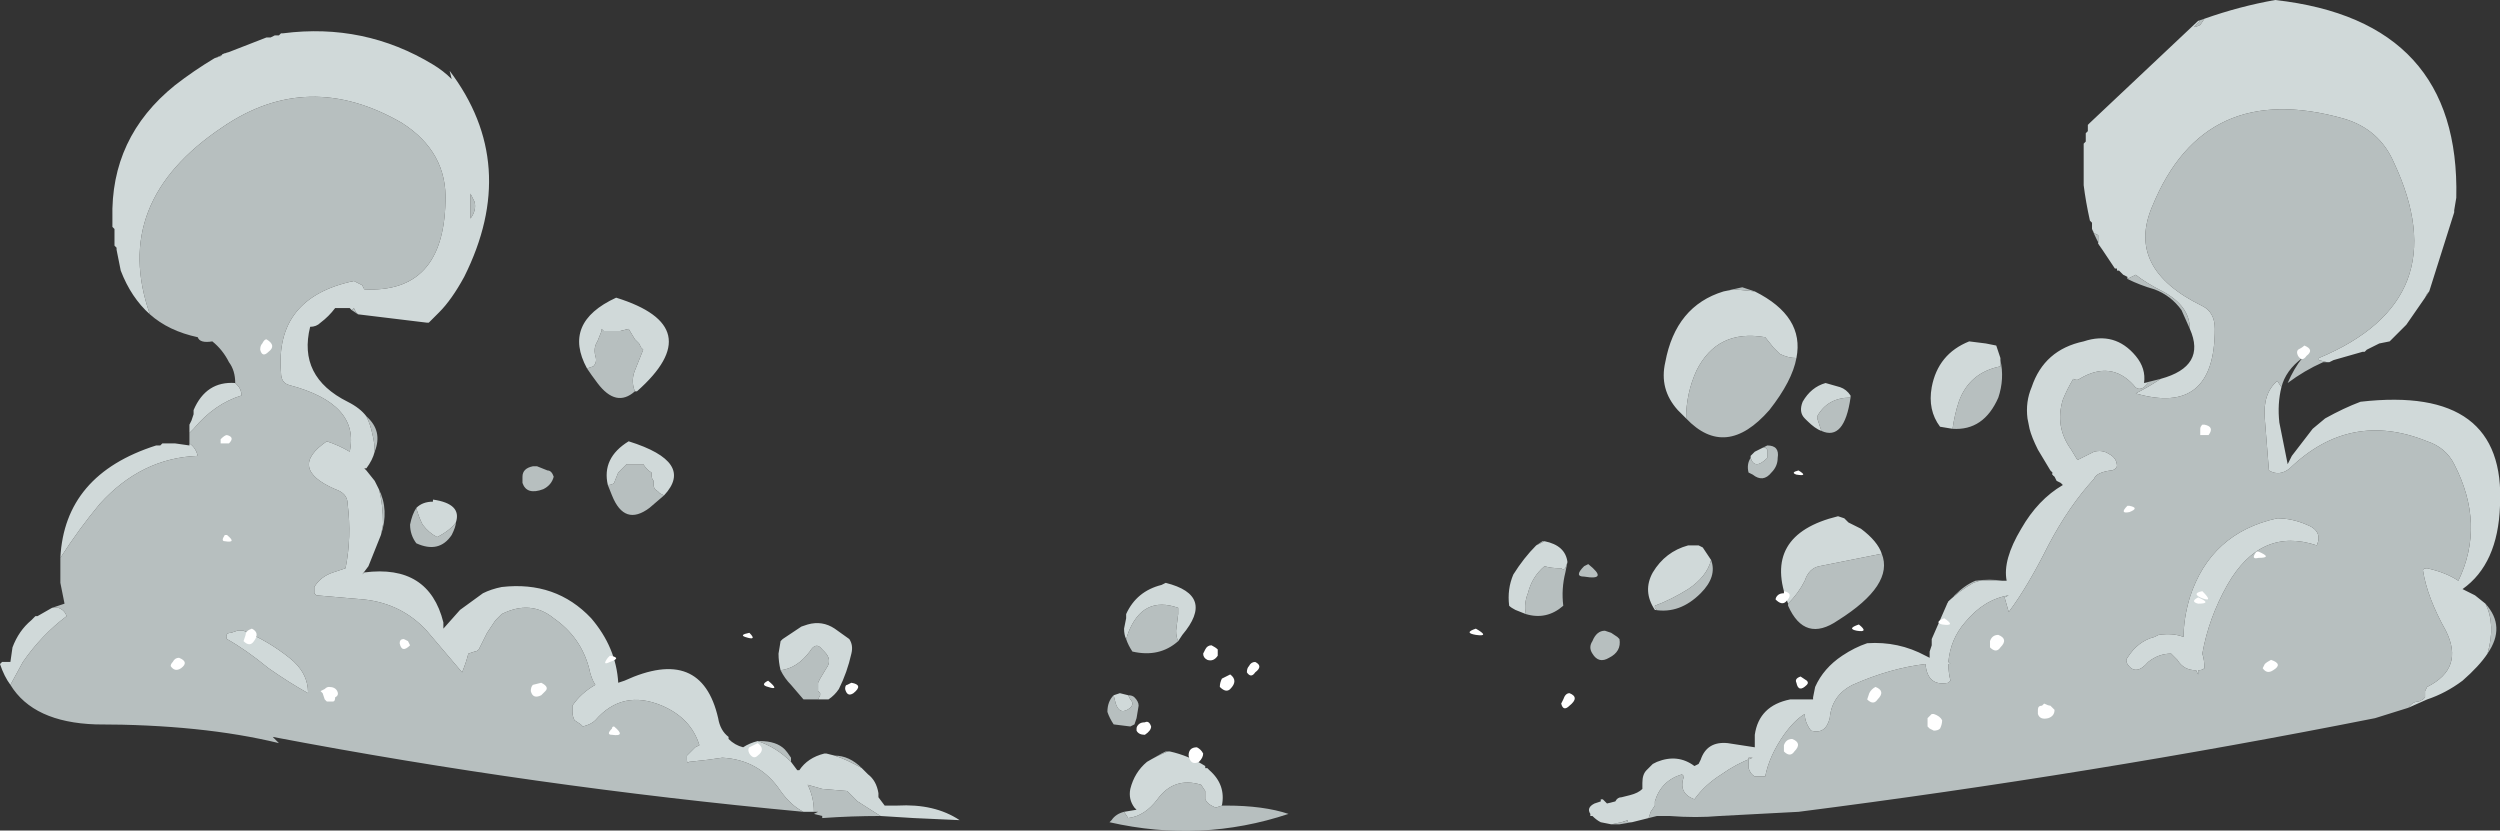 <?xml version="1.0" encoding="UTF-8" standalone="no"?>
<svg xmlns:ffdec="https://www.free-decompiler.com/flash" xmlns:xlink="http://www.w3.org/1999/xlink" ffdec:objectType="shape" height="19.95px" width="60.05px" xmlns="http://www.w3.org/2000/svg">
  <rect width="100%" height="100%" fill="#333333" stroke="none"/>
  <g transform="matrix(1.0, 0.0, 0.0, 1.0, 30.8, 16.55)">
    <path d="M22.0 -16.05 L22.15 -16.1 22.05 -15.95 Q21.95 -15.9 21.9 -15.9 L22.05 -16.05 22.0 -16.05 M27.55 -9.55 L27.45 -9.4 27.5 -9.5 27.55 -9.55 M25.1 -7.85 L25.0 -7.85 Q24.55 -7.65 24.15 -7.35 24.3 -7.7 24.5 -7.95 24.1 -7.65 24.0 -7.25 L23.9 -7.4 Q23.55 -7.1 23.6 -6.5 L23.7 -5.25 Q23.95 -5.1 24.2 -5.3 25.65 -6.7 27.5 -5.95 27.95 -5.8 28.15 -5.4 28.9 -3.95 28.25 -2.6 27.95 -2.8 27.5 -2.9 27.4 -2.9 27.4 -2.85 27.5 -2.2 27.95 -1.4 28.4 -0.5 27.5 -0.05 L27.45 0.05 27.45 0.2 27.4 0.25 27.3 0.3 Q27.15 0.3 27.05 0.45 L26.25 0.7 Q19.45 2.05 12.4 2.95 L10.5 3.05 Q9.95 3.1 9.3 3.05 L9.0 3.05 8.8 3.1 8.85 2.95 8.95 2.8 8.95 2.7 Q9.1 2.2 9.6 2.05 L9.65 2.1 Q9.5 2.5 9.9 2.65 10.15 2.3 10.55 2.05 10.9 1.8 11.3 1.65 L11.2 1.65 11.2 1.9 Q11.25 2.05 11.35 2.1 L11.6 2.1 Q11.7 1.6 12.05 1.1 12.3 0.75 12.55 0.6 12.55 0.8 12.7 1.0 13.05 1.1 13.15 0.7 13.2 0.15 13.7 -0.1 14.6 -0.5 15.45 -0.6 15.5 -0.05 16.0 -0.15 L16.05 -0.2 Q16.0 -0.4 16.0 -0.6 L16.05 -0.6 16.0 -0.65 Q16.05 -1.2 16.4 -1.6 16.85 -2.15 17.45 -2.25 L17.35 -2.2 17.45 -1.85 Q17.9 -2.45 18.4 -3.45 18.9 -4.4 19.5 -5.05 19.55 -5.2 19.9 -5.25 20.0 -5.25 20.05 -5.35 20.05 -5.55 19.85 -5.65 19.7 -5.75 19.5 -5.7 L19.1 -5.5 18.95 -5.75 Q18.55 -6.3 18.75 -6.95 18.85 -7.2 19.0 -7.45 19.1 -7.4 19.15 -7.45 19.9 -7.9 20.45 -7.3 20.55 -7.15 20.7 -7.25 L20.8 -7.35 20.7 -7.35 21.1 -7.45 Q20.8 -7.25 20.5 -7.1 22.4 -6.55 22.4 -8.65 22.4 -9.05 22.1 -9.2 20.25 -10.1 20.9 -11.6 22.15 -14.65 25.5 -13.7 26.35 -13.45 26.7 -12.65 28.25 -9.35 24.9 -7.95 L24.9 -7.9 25.1 -7.85 M28.9 -2.05 Q29.4 -1.5 28.95 -0.85 29.15 -1.55 28.9 -2.05 M8.4 3.2 L8.1 3.25 7.9 3.25 8.15 3.2 8.3 3.15 8.3 3.2 8.4 3.2 M7.65 2.65 L7.7 2.65 7.65 2.65 M15.95 -2.0 L16.15 -2.25 Q16.4 -2.5 16.65 -2.6 17.0 -2.65 17.3 -2.6 L16.75 -2.6 16.6 -2.55 Q16.25 -2.35 16.0 -2.1 L15.95 -2.0 M18.6 -5.0 Q18.55 -5.1 18.5 -5.2 L18.5 -5.15 18.55 -5.1 18.6 -5.0 M21.8 -8.65 L21.6 -9.1 Q21.35 -9.45 20.95 -9.6 20.6 -9.7 20.3 -9.85 L20.5 -9.95 Q20.75 -9.75 21.15 -9.55 21.8 -9.2 21.8 -8.65 M19.7 -10.55 Q19.55 -10.8 19.45 -11.05 L19.5 -10.95 19.6 -10.9 19.6 -10.7 19.7 -10.55 M10.6 -9.55 L11.05 -9.65 11.35 -9.55 10.85 -9.6 10.6 -9.55 M12.35 -7.95 Q12.25 -7.4 11.7 -6.7 10.65 -5.5 9.7 -6.5 9.7 -7.1 9.95 -7.65 10.45 -8.65 11.6 -8.45 L11.8 -8.2 11.95 -8.05 Q12.15 -7.95 12.35 -7.95 M6.1 -3.45 L6.25 -3.55 6.3 -3.55 6.1 -3.45 M6.85 -3.05 L6.8 -2.8 Q6.7 -2.4 6.75 -2.0 6.35 -1.65 5.85 -1.8 5.8 -2.05 5.9 -2.3 6.0 -2.7 6.3 -2.95 6.45 -2.9 6.7 -2.9 6.75 -2.85 6.8 -2.9 L6.85 -3.05 M11.25 -5.55 Q11.35 -5.25 11.65 -5.55 11.65 -5.65 11.65 -5.75 L11.6 -5.8 11.55 -5.8 11.65 -5.85 Q11.95 -5.85 11.9 -5.55 11.9 -5.35 11.75 -5.2 11.55 -4.95 11.3 -5.15 L11.2 -5.2 Q11.15 -5.4 11.25 -5.55 M7.25 -2.7 Q7.0 -2.7 7.25 -2.95 L7.35 -3.0 Q7.85 -2.6 7.25 -2.7 M7.45 -1.15 Q7.55 -1.4 7.75 -1.4 L7.9 -1.35 8.05 -1.25 8.1 -1.2 Q8.15 -0.9 7.85 -0.75 7.6 -0.6 7.45 -0.85 7.35 -1.0 7.45 -1.15 M10.3 -3.1 Q10.45 -2.7 10.05 -2.3 9.55 -1.8 8.95 -1.9 L9.0 -1.9 8.95 -1.95 8.95 -2.0 Q9.35 -2.15 9.75 -2.4 10.2 -2.7 10.3 -3.1 M13.65 -7.0 Q13.5 -5.95 12.95 -6.2 L12.85 -6.5 12.85 -6.55 Q13.1 -7.0 13.65 -7.0 M16.1 -6.25 Q16.15 -6.6 16.25 -6.9 16.5 -7.6 17.25 -7.75 L17.25 -7.9 Q17.35 -7.45 17.2 -7.0 16.85 -6.2 16.1 -6.25 M14.4 -3.25 Q14.7 -2.5 13.35 -1.65 12.55 -1.1 12.15 -2.0 L12.15 -2.05 Q12.4 -2.3 12.55 -2.6 12.65 -2.9 12.9 -2.95 L14.4 -3.25 M21.65 -1.15 L21.65 -1.25 Q21.4 -1.35 21.05 -1.3 L20.95 -1.25 Q20.55 -1.15 20.3 -0.75 20.25 -0.7 20.3 -0.6 20.5 -0.3 20.8 -0.65 21.05 -0.85 21.35 -0.85 L21.5 -0.7 Q21.65 -0.45 21.95 -0.45 L22.0 -0.35 22.0 -0.45 Q22.1 -0.45 22.15 -0.5 22.15 -0.7 22.1 -0.85 22.25 -1.7 22.7 -2.5 23.5 -3.9 24.85 -3.45 25.0 -3.8 24.6 -3.95 24.25 -4.1 23.9 -4.1 22.3 -3.75 21.8 -2.2 21.65 -1.7 21.65 -1.25 L21.65 -1.15 M-25.3 -15.3 L-25.45 -15.25 -25.5 -15.2 -25.65 -15.15 -25.3 -15.3 M-27.2 -9.0 Q-28.15 -11.7 -25.45 -13.5 -23.4 -14.9 -21.15 -13.6 -20.05 -12.9 -20.1 -11.7 -20.15 -9.5 -22.05 -9.6 L-22.1 -9.7 -22.3 -9.8 Q-24.2 -9.4 -24.05 -7.6 -24.05 -7.35 -23.85 -7.3 -22.15 -6.85 -22.4 -5.7 -22.65 -5.85 -22.95 -5.95 -23.9 -5.3 -22.75 -4.8 -22.45 -4.7 -22.45 -4.45 -22.35 -3.65 -22.5 -2.9 L-22.8 -2.8 Q-23.1 -2.7 -23.25 -2.45 L-23.25 -2.3 -23.2 -2.25 -22.05 -2.15 Q-21.15 -2.05 -20.55 -1.4 L-19.7 -0.4 Q-19.6 -0.65 -19.55 -0.85 L-19.4 -0.9 Q-19.35 -0.9 -19.3 -0.95 L-19.1 -1.35 -18.9 -1.65 -18.75 -1.8 Q-18.05 -2.15 -17.5 -1.7 -16.85 -1.25 -16.65 -0.5 -16.6 -0.25 -16.5 -0.1 -16.85 0.1 -17.05 0.4 L-17.05 0.55 Q-17.05 0.65 -17.0 0.75 L-16.85 0.85 -16.8 0.9 Q-16.6 0.85 -16.5 0.75 -15.85 0.0 -14.9 0.4 -14.2 0.7 -14.0 1.35 L-14.1 1.4 -14.3 1.6 -14.3 1.7 Q-14.3 1.8 -14.25 1.75 L-13.8 1.7 -13.45 1.65 Q-12.55 1.7 -12.05 2.45 -11.8 2.8 -11.5 2.95 -17.95 2.35 -24.25 1.15 L-24.1 1.3 Q-25.95 0.85 -28.5 0.85 -30.0 0.8 -30.55 -0.1 L-30.25 -0.65 Q-29.8 -1.3 -29.2 -1.75 -29.25 -1.9 -29.4 -1.95 L-29.55 -1.95 -29.25 -2.05 -29.35 -2.55 -29.35 -3.15 Q-28.9 -3.85 -28.4 -4.45 -27.4 -5.55 -26.05 -5.6 -26.1 -5.8 -26.25 -5.9 L-26.25 -6.15 -26.15 -6.25 Q-25.65 -6.85 -25.0 -7.05 -25.0 -7.2 -25.1 -7.3 L-25.15 -7.35 Q-25.15 -7.65 -25.3 -7.85 -25.45 -8.15 -25.7 -8.35 -26.0 -8.3 -26.05 -8.45 -26.75 -8.6 -27.2 -9.0 M-11.25 2.95 Q-11.25 2.6 -11.4 2.3 L-11.05 2.4 -10.45 2.45 -10.2 2.7 -9.65 3.05 Q-10.35 3.05 -11.05 3.1 L-11.05 3.05 -11.25 3.0 -11.15 2.95 -11.25 2.95 M-10.1 1.9 Q-10.45 1.7 -10.75 1.6 -10.4 1.6 -10.1 1.9 M-11.8 1.75 Q-12.15 1.4 -12.6 1.25 L-12.55 1.25 Q-12.15 1.25 -11.95 1.45 -11.9 1.5 -11.8 1.65 L-11.8 1.75 M-13.3 1.2 L-13.3 1.15 -13.3 1.2 M-21.65 -3.7 L-21.6 -3.95 Q-21.6 -4.45 -21.7 -4.8 -21.45 -4.3 -21.65 -3.7 M-21.8 -5.7 Q-21.8 -5.9 -21.85 -6.1 -21.9 -6.35 -22.0 -6.55 -21.6 -6.2 -21.8 -5.7 M-22.35 -9.1 L-22.3 -9.15 -22.25 -9.05 -22.2 -9.0 -22.35 -9.1 M-24.95 -1.4 L-25.1 -1.4 -25.25 -1.35 Q-25.4 -1.35 -25.35 -1.2 -24.9 -0.95 -24.35 -0.5 -23.85 -0.15 -23.4 0.1 -23.4 -0.4 -23.85 -0.75 -24.35 -1.15 -24.95 -1.4 M-15.55 -7.15 Q-16.0 -6.75 -16.45 -7.35 -16.6 -7.55 -16.7 -7.7 L-16.55 -7.75 Q-16.45 -7.85 -16.5 -8.0 -16.55 -8.2 -16.45 -8.35 L-16.35 -8.6 -16.35 -8.65 -16.3 -8.6 -15.9 -8.6 -15.7 -8.65 -15.55 -8.4 -15.45 -8.3 -15.4 -8.2 -15.35 -8.15 -15.55 -7.65 Q-15.65 -7.4 -15.55 -7.15 M-19.5 -11.9 L-19.4 -11.7 Q-19.35 -11.5 -19.5 -11.3 L-19.5 -11.9 M-18.0 -5.35 L-17.9 -5.35 -17.65 -5.25 Q-17.55 -5.25 -17.5 -5.1 -17.55 -4.9 -17.75 -4.8 -18.15 -4.65 -18.25 -4.95 L-18.25 -5.1 Q-18.25 -5.3 -18.0 -5.35 M-19.85 -4.0 Q-19.85 -3.9 -19.95 -3.7 -20.25 -3.25 -20.8 -3.5 -20.95 -3.7 -20.95 -3.95 -20.9 -4.2 -20.8 -4.35 -20.75 -4.15 -20.65 -3.95 -20.5 -3.75 -20.3 -3.65 -20.0 -3.8 -19.85 -4.0 M-16.2 -4.9 Q-16.1 -4.9 -16.05 -4.95 L-15.95 -5.2 -15.75 -5.4 -15.35 -5.4 Q-15.25 -5.25 -15.15 -5.2 L-15.15 -5.15 Q-15.15 -5.05 -15.1 -5.0 L-15.1 -4.9 Q-15.1 -4.8 -15.0 -4.75 L-14.95 -4.7 -14.85 -4.65 -15.2 -4.35 Q-15.8 -3.9 -16.1 -4.65 L-16.2 -4.9 M-11.15 0.25 L-11.5 0.25 -11.8 -0.1 Q-11.95 -0.25 -12.05 -0.45 -11.65 -0.5 -11.35 -0.9 -11.2 -1.15 -11.05 -0.95 L-11.0 -0.9 Q-10.8 -0.7 -10.95 -0.5 L-11.1 -0.25 -11.15 -0.15 -11.15 0.05 -11.1 0.1 -11.1 0.15 -11.15 0.25 M-2.5 -1.15 Q-2.95 -0.75 -3.6 -0.9 -3.7 -1.05 -3.75 -1.2 L-3.7 -1.35 Q-3.35 -2.25 -2.5 -1.95 L-2.5 -1.8 -2.55 -1.4 Q-2.55 -1.25 -2.5 -1.15 M-3.25 1.75 L-2.9 1.55 -2.8 1.5 -2.75 1.5 Q-3.0 1.6 -3.25 1.75 M-1.35 2.8 Q-0.45 2.8 0.15 3.0 -1.95 3.7 -4.15 3.2 L-4.1 3.15 Q-4.0 3.0 -3.8 2.95 L-3.7 3.1 Q-3.3 3.05 -3.0 2.65 -2.6 2.1 -1.95 2.3 L-1.85 2.45 Q-1.85 2.5 -1.85 2.6 L-1.85 2.65 Q-1.8 2.75 -1.7 2.8 L-1.6 2.85 -1.45 2.8 Q-1.4 2.8 -1.35 2.8 M-3.7 0.15 Q-3.6 0.15 -3.55 0.2 -3.45 0.3 -3.45 0.4 L-3.5 0.7 -3.55 0.85 -3.65 0.9 -4.05 0.85 Q-4.15 0.7 -4.2 0.55 -4.2 0.3 -4.05 0.15 L-4.0 0.35 Q-3.9 0.65 -3.65 0.45 -3.55 0.35 -3.65 0.25 L-3.7 0.15" fill="#b7bfbf" fill-rule="evenodd" stroke="none"/>
    <path d="M22.0 -16.05 L22.05 -16.05 21.9 -15.9 Q21.95 -15.9 22.05 -15.95 L22.15 -16.1 Q23.0 -16.4 23.85 -16.55 28.3 -16.05 28.2 -11.8 L28.15 -11.5 28.15 -11.45 27.55 -9.55 27.5 -9.5 27.45 -9.4 27.0 -8.75 26.6 -8.35 26.35 -8.3 26.05 -8.15 26.0 -8.1 25.95 -8.1 25.25 -7.9 25.15 -7.85 25.1 -7.85 24.9 -7.9 24.9 -7.95 Q28.25 -9.35 26.7 -12.65 26.35 -13.45 25.5 -13.7 22.15 -14.65 20.9 -11.6 20.25 -10.1 22.1 -9.2 22.4 -9.05 22.4 -8.65 22.4 -6.55 20.5 -7.1 20.8 -7.25 21.1 -7.45 22.2 -7.75 21.8 -8.65 21.8 -9.2 21.15 -9.55 20.75 -9.75 20.5 -9.95 L20.3 -9.85 20.3 -9.9 20.2 -9.95 20.1 -10.05 20.05 -10.05 20.05 -10.1 20.0 -10.1 19.7 -10.55 19.6 -10.7 19.6 -10.9 19.5 -10.95 19.45 -11.05 19.45 -11.2 19.4 -11.25 Q19.3 -11.7 19.25 -12.1 19.25 -12.45 19.25 -12.75 L19.25 -13.1 19.3 -13.15 19.3 -13.35 19.35 -13.4 19.35 -13.55 19.4 -13.6 22.0 -16.05 M24.0 -7.25 Q23.9 -6.85 23.95 -6.4 L24.15 -5.4 24.25 -5.6 24.75 -6.25 25.05 -6.5 Q25.5 -6.75 25.9 -6.9 29.4 -7.3 29.25 -4.4 29.2 -3.0 28.35 -2.4 L28.65 -2.25 28.9 -2.05 Q29.15 -1.55 28.95 -0.85 28.75 -0.55 28.35 -0.2 27.95 0.1 27.5 0.25 L27.05 0.45 Q27.15 0.3 27.3 0.3 L27.4 0.25 27.45 0.2 27.45 0.05 27.5 -0.05 Q28.4 -0.5 27.95 -1.4 27.5 -2.2 27.4 -2.85 27.4 -2.9 27.5 -2.9 27.95 -2.8 28.25 -2.6 28.9 -3.95 28.15 -5.4 27.95 -5.8 27.5 -5.95 25.65 -6.7 24.2 -5.3 23.95 -5.1 23.7 -5.25 L23.6 -6.5 Q23.55 -7.1 23.9 -7.4 L24.0 -7.25 M8.8 3.1 L8.4 3.2 8.3 3.2 8.3 3.15 8.15 3.2 7.9 3.25 7.65 3.2 Q7.55 3.15 7.45 3.05 L7.4 3.05 7.4 3.0 Q7.3 2.85 7.5 2.75 L7.65 2.7 7.65 2.65 7.7 2.65 7.8 2.75 8.0 2.7 Q8.05 2.6 8.15 2.6 L8.35 2.55 Q8.55 2.5 8.65 2.4 L8.65 2.25 Q8.65 2.05 8.75 1.95 L8.9 1.8 9.0 1.75 Q9.5 1.55 9.9 1.85 L10.0 1.8 10.05 1.7 Q10.2 1.25 10.7 1.3 L11.35 1.4 11.35 1.1 Q11.45 0.4 12.2 0.25 L12.75 0.25 12.75 0.2 12.8 -0.05 Q13.0 -0.5 13.45 -0.8 13.75 -1.0 14.05 -1.1 14.8 -1.15 15.45 -0.8 L15.55 -0.75 15.55 -0.9 15.6 -1.05 15.6 -1.2 15.95 -2.0 16.0 -2.1 Q16.25 -2.35 16.6 -2.55 L16.75 -2.6 17.3 -2.6 17.4 -2.6 Q17.3 -3.1 17.75 -3.85 18.15 -4.55 18.75 -4.9 L18.7 -4.95 18.6 -5.0 18.55 -5.1 18.5 -5.15 18.5 -5.2 18.45 -5.25 Q18.3 -5.5 18.15 -5.75 18.0 -6.05 17.95 -6.25 L17.9 -6.5 Q17.85 -6.9 18.0 -7.25 18.3 -8.15 19.25 -8.35 20.0 -8.6 20.5 -8.0 20.75 -7.7 20.7 -7.35 L20.8 -7.35 20.7 -7.25 Q20.55 -7.15 20.45 -7.3 19.9 -7.9 19.15 -7.45 19.1 -7.4 19.0 -7.45 18.85 -7.2 18.75 -6.95 18.55 -6.3 18.95 -5.75 L19.1 -5.5 19.5 -5.7 Q19.7 -5.75 19.85 -5.65 20.05 -5.55 20.05 -5.35 20.0 -5.25 19.9 -5.25 19.55 -5.2 19.5 -5.05 18.9 -4.4 18.4 -3.45 17.9 -2.45 17.45 -1.85 L17.35 -2.2 17.45 -2.25 Q16.85 -2.15 16.4 -1.6 16.05 -1.2 16.0 -0.65 L16.05 -0.6 16.0 -0.6 Q16.0 -0.4 16.05 -0.2 L16.0 -0.15 Q15.5 -0.05 15.45 -0.6 14.6 -0.5 13.7 -0.1 13.2 0.15 13.15 0.7 13.05 1.1 12.7 1.0 12.55 0.8 12.55 0.6 12.3 0.75 12.05 1.1 11.7 1.6 11.6 2.1 L11.35 2.1 Q11.25 2.05 11.2 1.9 L11.2 1.65 11.3 1.65 Q10.9 1.8 10.55 2.05 10.15 2.3 9.9 2.65 9.5 2.5 9.65 2.1 L9.6 2.05 Q9.1 2.2 8.95 2.7 L8.95 2.8 8.85 2.95 8.8 3.1 M10.6 -9.55 L10.85 -9.6 11.35 -9.55 Q12.55 -8.95 12.35 -7.95 12.15 -7.95 11.95 -8.05 L11.8 -8.2 11.6 -8.45 Q10.45 -8.65 9.95 -7.65 9.7 -7.1 9.7 -6.5 L9.5 -6.7 Q9.05 -7.2 9.2 -7.85 9.45 -9.2 10.6 -9.55 M5.85 -1.8 L5.6 -1.9 Q5.5 -1.95 5.45 -2.0 5.4 -2.4 5.55 -2.75 5.8 -3.15 6.1 -3.45 L6.3 -3.55 Q6.8 -3.45 6.85 -3.05 L6.8 -2.9 Q6.75 -2.85 6.7 -2.9 6.45 -2.9 6.3 -2.95 6.0 -2.7 5.9 -2.3 5.8 -2.05 5.85 -1.8 M11.25 -5.55 L11.25 -5.6 11.35 -5.7 11.55 -5.8 11.6 -5.8 11.65 -5.75 Q11.65 -5.65 11.65 -5.55 11.35 -5.25 11.25 -5.55 M8.95 -1.9 Q8.65 -2.35 8.9 -2.8 9.2 -3.3 9.75 -3.45 L10.0 -3.45 10.1 -3.4 10.3 -3.1 Q10.2 -2.7 9.75 -2.4 9.35 -2.15 8.95 -2.0 L8.95 -1.95 9.0 -1.9 8.95 -1.9 M12.95 -6.2 Q12.8 -6.25 12.6 -6.45 L12.55 -6.5 Q12.4 -6.65 12.5 -6.9 12.7 -7.25 13.05 -7.35 L13.4 -7.25 Q13.55 -7.2 13.65 -7.05 L13.65 -7.0 Q13.1 -7.0 12.85 -6.55 L12.85 -6.5 12.95 -6.2 M17.25 -7.9 L17.25 -7.75 Q16.5 -7.6 16.25 -6.9 16.15 -6.6 16.1 -6.25 L15.8 -6.3 Q15.5 -6.7 15.6 -7.25 15.75 -8.05 16.5 -8.35 L16.9 -8.3 17.15 -8.25 17.25 -7.95 17.25 -7.9 M12.15 -2.05 Q11.5 -3.7 13.35 -4.15 L13.5 -4.1 13.6 -4.0 13.9 -3.85 Q14.3 -3.55 14.4 -3.25 L12.9 -2.95 Q12.65 -2.9 12.55 -2.6 12.4 -2.3 12.15 -2.05 M21.65 -1.15 L21.65 -1.25 Q21.65 -1.7 21.8 -2.2 22.3 -3.75 23.9 -4.1 24.25 -4.1 24.6 -3.95 25.0 -3.8 24.85 -3.45 23.5 -3.9 22.7 -2.5 22.25 -1.7 22.1 -0.85 22.15 -0.7 22.15 -0.5 22.1 -0.45 22.0 -0.45 L22.0 -0.35 21.95 -0.45 Q21.65 -0.45 21.5 -0.7 L21.35 -0.85 Q21.05 -0.85 20.8 -0.65 20.5 -0.3 20.3 -0.6 20.25 -0.7 20.3 -0.75 20.55 -1.15 20.95 -1.25 L21.05 -1.3 Q21.4 -1.35 21.65 -1.25 L21.65 -1.15 M-25.65 -15.15 L-25.5 -15.2 -25.45 -15.25 -25.3 -15.3 -24.4 -15.65 -24.3 -15.65 -24.2 -15.7 -24.1 -15.7 -24.05 -15.75 -24.0 -15.75 Q-22.05 -16.0 -20.4 -15.0 -20.15 -14.85 -19.95 -14.65 L-20.0 -14.85 Q-18.3 -12.6 -19.65 -9.9 -19.95 -9.35 -20.25 -9.05 L-20.5 -8.8 -20.55 -8.8 -22.2 -9.0 -22.25 -9.05 -22.3 -9.15 -22.35 -9.1 -22.4 -9.15 -22.75 -9.15 Q-22.9 -8.95 -23.1 -8.8 -23.2 -8.7 -23.35 -8.7 -23.65 -7.5 -22.45 -6.9 -22.15 -6.75 -22.0 -6.55 -21.9 -6.35 -21.85 -6.1 -21.8 -5.9 -21.8 -5.7 -21.85 -5.5 -22.0 -5.3 L-22.05 -5.3 -22.0 -5.25 -21.8 -5.0 -21.7 -4.8 Q-21.6 -4.45 -21.6 -3.95 L-21.65 -3.7 -21.95 -2.95 -22.1 -2.75 -22.05 -2.8 Q-20.5 -3.0 -20.15 -1.6 L-20.15 -1.45 -19.75 -1.9 -19.2 -2.3 Q-19.0 -2.4 -18.75 -2.45 -17.45 -2.6 -16.6 -1.7 -16.0 -1.0 -15.95 -0.15 L-15.8 -0.2 Q-13.95 -1.05 -13.55 0.7 -13.5 1.0 -13.3 1.15 L-13.3 1.2 Q-13.15 1.35 -12.95 1.4 -12.8 1.3 -12.6 1.25 -12.15 1.4 -11.8 1.75 L-11.65 1.95 -11.6 1.95 Q-11.4 1.65 -11.0 1.55 L-10.95 1.55 -10.75 1.6 Q-10.45 1.7 -10.1 1.9 L-9.95 2.05 Q-9.75 2.2 -9.7 2.5 L-9.7 2.6 -9.55 2.8 -9.25 2.8 Q-8.35 2.75 -7.75 3.15 L-8.85 3.1 -9.65 3.05 -10.2 2.7 -10.45 2.45 -11.05 2.4 -11.4 2.3 Q-11.25 2.6 -11.25 2.95 L-11.5 2.95 Q-11.8 2.8 -12.05 2.45 -12.55 1.7 -13.45 1.65 L-13.8 1.7 -14.25 1.75 Q-14.3 1.8 -14.3 1.7 L-14.3 1.6 -14.1 1.4 -14.0 1.35 Q-14.2 0.7 -14.9 0.4 -15.85 0.0 -16.5 0.75 -16.6 0.85 -16.8 0.9 L-16.85 0.85 -17.0 0.75 Q-17.05 0.65 -17.05 0.55 L-17.05 0.4 Q-16.85 0.1 -16.5 -0.1 -16.6 -0.25 -16.65 -0.5 -16.85 -1.25 -17.5 -1.7 -18.05 -2.15 -18.75 -1.8 L-18.9 -1.65 -19.1 -1.35 -19.3 -0.95 Q-19.35 -0.9 -19.4 -0.9 L-19.55 -0.85 Q-19.6 -0.65 -19.7 -0.4 L-20.55 -1.4 Q-21.15 -2.05 -22.05 -2.15 L-23.2 -2.25 -23.25 -2.3 -23.25 -2.45 Q-23.1 -2.7 -22.8 -2.8 L-22.5 -2.9 Q-22.35 -3.65 -22.45 -4.45 -22.45 -4.7 -22.75 -4.8 -23.9 -5.3 -22.95 -5.95 -22.65 -5.85 -22.4 -5.7 -22.15 -6.85 -23.85 -7.3 -24.05 -7.35 -24.05 -7.6 -24.2 -9.4 -22.3 -9.8 L-22.1 -9.7 -22.05 -9.6 Q-20.15 -9.5 -20.1 -11.7 -20.05 -12.9 -21.15 -13.6 -23.4 -14.9 -25.45 -13.5 -28.15 -11.7 -27.2 -9.0 -27.65 -9.4 -27.9 -10.05 L-28.0 -10.55 -28.0 -10.6 -28.05 -10.65 -28.05 -11.05 -28.1 -11.1 -28.1 -11.3 Q-28.15 -13.25 -26.6 -14.5 -26.15 -14.85 -25.65 -15.15 M-25.15 -7.35 L-25.1 -7.3 Q-25.0 -7.2 -25.0 -7.05 -25.65 -6.85 -26.15 -6.25 L-26.25 -6.15 -26.25 -6.35 -26.2 -6.45 -26.15 -6.6 -26.15 -6.7 Q-25.85 -7.4 -25.15 -7.35 M-26.25 -5.9 Q-26.1 -5.8 -26.05 -5.6 -27.4 -5.55 -28.4 -4.45 -28.9 -3.85 -29.35 -3.15 -29.25 -5.15 -27.05 -5.85 L-26.95 -5.85 -26.9 -5.9 -26.6 -5.9 -26.25 -5.85 -26.25 -5.9 M-29.55 -1.95 L-29.4 -1.95 Q-29.25 -1.9 -29.2 -1.75 -29.8 -1.3 -30.25 -0.65 L-30.55 -0.1 Q-30.7 -0.3 -30.8 -0.6 L-30.75 -0.65 -30.55 -0.65 -30.5 -1.0 Q-30.35 -1.4 -30.05 -1.65 L-29.95 -1.75 -29.9 -1.75 -29.55 -1.95 M-24.95 -1.4 Q-24.35 -1.15 -23.85 -0.75 -23.4 -0.4 -23.4 0.1 -23.85 -0.15 -24.35 -0.5 -24.9 -0.95 -25.35 -1.2 -25.4 -1.35 -25.25 -1.35 L-25.1 -1.4 -24.95 -1.4 M-15.55 -7.15 Q-15.65 -7.4 -15.55 -7.65 L-15.35 -8.15 -15.4 -8.2 -15.45 -8.3 -15.55 -8.4 -15.7 -8.65 -15.9 -8.6 -16.3 -8.6 -16.35 -8.65 -16.35 -8.6 -16.45 -8.35 Q-16.55 -8.2 -16.5 -8.0 -16.45 -7.85 -16.55 -7.75 L-16.7 -7.7 Q-17.3 -8.8 -16.0 -9.4 -13.75 -8.7 -15.5 -7.15 L-15.55 -7.15 M-19.5 -11.9 L-19.5 -11.3 Q-19.35 -11.5 -19.4 -11.7 L-19.5 -11.9 M-20.8 -4.35 Q-20.65 -4.5 -20.4 -4.5 L-20.4 -4.55 Q-19.7 -4.45 -19.85 -4.0 -20.0 -3.8 -20.3 -3.65 -20.5 -3.75 -20.65 -3.95 -20.75 -4.15 -20.8 -4.35 M-14.85 -4.65 L-14.95 -4.7 -15.0 -4.75 Q-15.1 -4.8 -15.1 -4.9 L-15.1 -5.0 Q-15.15 -5.05 -15.15 -5.15 L-15.15 -5.2 Q-15.25 -5.25 -15.35 -5.4 L-15.75 -5.4 -15.95 -5.2 -16.05 -4.95 Q-16.1 -4.9 -16.2 -4.9 -16.35 -5.55 -15.7 -5.95 -14.1 -5.45 -14.85 -4.65 M-12.05 -0.45 Q-12.1 -0.65 -12.1 -0.85 L-12.05 -1.15 -12.0 -1.2 -11.55 -1.5 -11.4 -1.55 Q-11.05 -1.65 -10.75 -1.45 L-10.4 -1.2 Q-10.3 -1.05 -10.35 -0.85 -10.45 -0.4 -10.65 0.0 -10.75 0.15 -10.9 0.25 L-11.15 0.25 -11.1 0.15 -11.1 0.1 -11.15 0.05 -11.15 -0.15 -11.1 -0.25 -10.95 -0.5 Q-10.8 -0.7 -11.0 -0.9 L-11.05 -0.95 Q-11.2 -1.15 -11.35 -0.9 -11.65 -0.5 -12.05 -0.45 M-3.75 -1.2 Q-3.8 -1.3 -3.8 -1.45 L-3.75 -1.7 -3.75 -1.8 Q-3.5 -2.35 -2.9 -2.5 L-2.8 -2.55 Q-1.6 -2.25 -2.4 -1.3 L-2.5 -1.15 Q-2.55 -1.25 -2.55 -1.4 L-2.5 -1.8 -2.5 -1.95 Q-3.35 -2.25 -3.7 -1.35 L-3.75 -1.2 M-3.25 1.75 Q-3.0 1.6 -2.75 1.5 L-2.7 1.5 Q-2.25 1.6 -1.85 1.85 L-1.85 1.9 -1.8 1.9 -1.75 1.95 Q-1.35 2.3 -1.45 2.8 L-1.35 2.8 Q-1.4 2.8 -1.45 2.8 L-1.6 2.85 -1.7 2.8 Q-1.8 2.75 -1.85 2.65 L-1.85 2.6 Q-1.85 2.5 -1.85 2.45 L-1.95 2.3 Q-2.6 2.1 -3.0 2.65 -3.3 3.05 -3.7 3.1 L-3.8 2.95 -3.5 2.9 -3.55 2.85 Q-3.7 2.65 -3.65 2.4 -3.55 2.0 -3.25 1.75 M-4.05 0.15 L-3.9 0.1 -3.7 0.15 -3.65 0.25 Q-3.55 0.35 -3.65 0.45 -3.9 0.65 -4.0 0.35 L-4.05 0.15" fill="#d0d9d9" fill-rule="evenodd" stroke="none"/>
    <path d="M4.65 -1.3 Q4.35 -1.35 4.65 -1.45 5.0 -1.25 4.65 -1.3 M12.4 -5.25 Q12.65 -5.1 12.35 -5.15 12.2 -5.2 12.4 -5.25 M12.1 -2.1 Q12.0 -2.0 11.85 -2.15 11.85 -2.2 11.9 -2.25 11.95 -2.3 12.05 -2.3 L12.05 -2.35 Q12.3 -2.3 12.1 -2.1 M12.35 -0.15 Q12.3 -0.25 12.45 -0.3 L12.6 -0.2 Q12.65 -0.15 12.6 -0.1 12.4 0.1 12.35 -0.15 M13.8 -1.4 Q13.55 -1.45 13.85 -1.55 14.1 -1.35 13.8 -1.4 M15.85 -1.55 Q15.65 -1.6 15.9 -1.7 16.2 -1.5 15.85 -1.55 M17.25 -1.0 Q17.15 -0.85 17.0 -1.0 L17.0 -1.15 Q17.05 -1.3 17.2 -1.3 17.45 -1.2 17.25 -1.0 M22.15 -6.35 Q22.4 -6.3 22.25 -6.1 L22.05 -6.1 22.05 -6.25 Q22.05 -6.3 22.1 -6.35 L22.15 -6.35 M20.35 -4.4 Q20.6 -4.35 20.35 -4.25 20.1 -4.2 20.3 -4.4 L20.35 -4.4 M22.0 -2.2 Q22.35 -2.05 22.0 -2.05 21.8 -2.1 22.0 -2.2 M22.1 -2.35 Q22.4 -2.05 22.05 -2.2 21.85 -2.3 22.1 -2.35 M24.6 -8.0 Q24.5 -7.85 24.4 -8.0 24.35 -8.1 24.4 -8.15 24.5 -8.2 24.55 -8.25 24.8 -8.15 24.6 -8.0 M23.8 -0.45 Q23.65 -0.35 23.55 -0.5 L23.6 -0.6 Q23.65 -0.65 23.75 -0.7 24.05 -0.6 23.8 -0.45 M23.45 -3.15 Q23.25 -3.1 23.4 -3.3 L23.45 -3.3 Q23.8 -3.15 23.45 -3.15 M18.45 0.4 L18.55 0.5 Q18.55 0.65 18.4 0.7 18.2 0.75 18.15 0.6 L18.15 0.5 Q18.15 0.4 18.25 0.4 L18.3 0.35 Q18.4 0.4 18.45 0.4 M15.6 0.6 L15.65 0.6 Q15.8 0.65 15.85 0.75 15.85 0.85 15.8 0.95 15.75 1.0 15.65 1.0 L15.55 0.95 15.5 0.9 15.5 0.7 15.6 0.6 M12.25 1.2 Q12.5 1.3 12.3 1.5 12.2 1.65 12.05 1.5 12.05 1.4 12.05 1.35 12.1 1.2 12.25 1.2 M14.1 0.1 Q14.15 0.0 14.25 -0.05 14.5 0.05 14.3 0.25 14.2 0.4 14.05 0.25 L14.1 0.1 M6.9 0.4 Q6.75 0.55 6.7 0.35 L6.75 0.25 Q6.8 0.1 6.9 0.1 7.15 0.2 6.9 0.4 M-24.35 -8.1 Q-24.5 -7.95 -24.55 -8.15 -24.55 -8.25 -24.5 -8.3 -24.45 -8.4 -24.4 -8.4 -24.15 -8.25 -24.35 -8.1 M-25.5 -5.9 Q-25.5 -5.95 -25.5 -6.0 -25.4 -6.1 -25.35 -6.1 -25.15 -6.05 -25.3 -5.9 L-25.5 -5.9 M-25.35 -3.7 Q-25.1 -3.5 -25.4 -3.55 -25.5 -3.55 -25.4 -3.7 L-25.35 -3.7 M-26.45 -0.5 Q-26.6 -0.4 -26.7 -0.55 -26.7 -0.6 -26.65 -0.65 -26.6 -0.75 -26.5 -0.75 -26.25 -0.65 -26.45 -0.5 M-24.7 -1.15 Q-24.8 -1.0 -24.95 -1.15 L-24.9 -1.3 Q-24.9 -1.4 -24.75 -1.45 -24.55 -1.35 -24.7 -1.15 M-17.8 -0.15 Q-17.6 -0.05 -17.7 0.05 L-17.8 0.15 Q-18.0 0.25 -18.05 0.05 -18.05 -0.05 -18.0 -0.1 L-17.8 -0.15 M-21.0 -1.15 L-20.95 -1.05 Q-21.15 -0.85 -21.2 -1.1 -21.2 -1.2 -21.1 -1.2 L-21.0 -1.15 M-12.35 -0.05 Q-12.55 -0.1 -12.35 -0.2 -12.05 0.05 -12.35 -0.05 M-12.9 -1.25 Q-13.05 -1.3 -12.8 -1.35 -12.6 -1.15 -12.9 -1.25 M-16.15 -0.65 Q-16.35 -0.55 -16.2 -0.75 L-16.15 -0.8 Q-15.85 -0.75 -16.15 -0.65 M-10.45 -0.1 L-10.35 -0.15 Q-10.05 -0.1 -10.3 0.1 -10.45 0.2 -10.5 0.0 -10.5 -0.1 -10.45 -0.1 M-1.55 -0.95 Q-1.55 -0.85 -1.55 -0.8 -1.65 -0.65 -1.8 -0.7 -1.9 -0.75 -1.9 -0.85 L-1.85 -0.95 Q-1.8 -1.05 -1.7 -1.05 -1.6 -1.0 -1.55 -0.95 M-0.65 -0.4 Q-0.75 -0.25 -0.85 -0.4 -0.85 -0.5 -0.8 -0.55 -0.75 -0.65 -0.65 -0.65 -0.45 -0.55 -0.65 -0.4 M-1.25 0.0 Q-1.35 0.1 -1.5 -0.05 -1.5 -0.15 -1.45 -0.25 L-1.25 -0.35 Q-1.05 -0.2 -1.25 0.0 M-2.05 1.4 Q-1.95 1.45 -1.9 1.55 -1.9 1.65 -2.0 1.75 -2.2 1.85 -2.25 1.6 -2.25 1.4 -2.05 1.4 M-3.3 0.8 Q-3.2 0.75 -3.15 0.9 -3.15 1.0 -3.3 1.1 -3.45 1.1 -3.5 1.0 L-3.5 0.95 Q-3.5 0.9 -3.45 0.85 -3.4 0.8 -3.3 0.8 M-12.6 1.6 Q-12.7 1.7 -12.8 1.55 -12.85 1.45 -12.8 1.4 -12.7 1.35 -12.6 1.3 -12.4 1.45 -12.6 1.6 M-16.1 1.1 Q-16.25 1.1 -16.1 0.95 -16.1 0.9 -16.05 0.9 -15.75 1.15 -16.1 1.1 M-23.0 0.0 Q-22.95 -0.05 -22.9 -0.05 -22.75 -0.05 -22.7 0.05 -22.65 0.15 -22.75 0.2 -22.75 0.3 -22.8 0.3 L-22.95 0.3 -23.0 0.25 -23.05 0.1 -23.1 0.05 -23.0 0.0" fill="#ffffff" fill-rule="evenodd" stroke="none"/>
  </g>
</svg>
